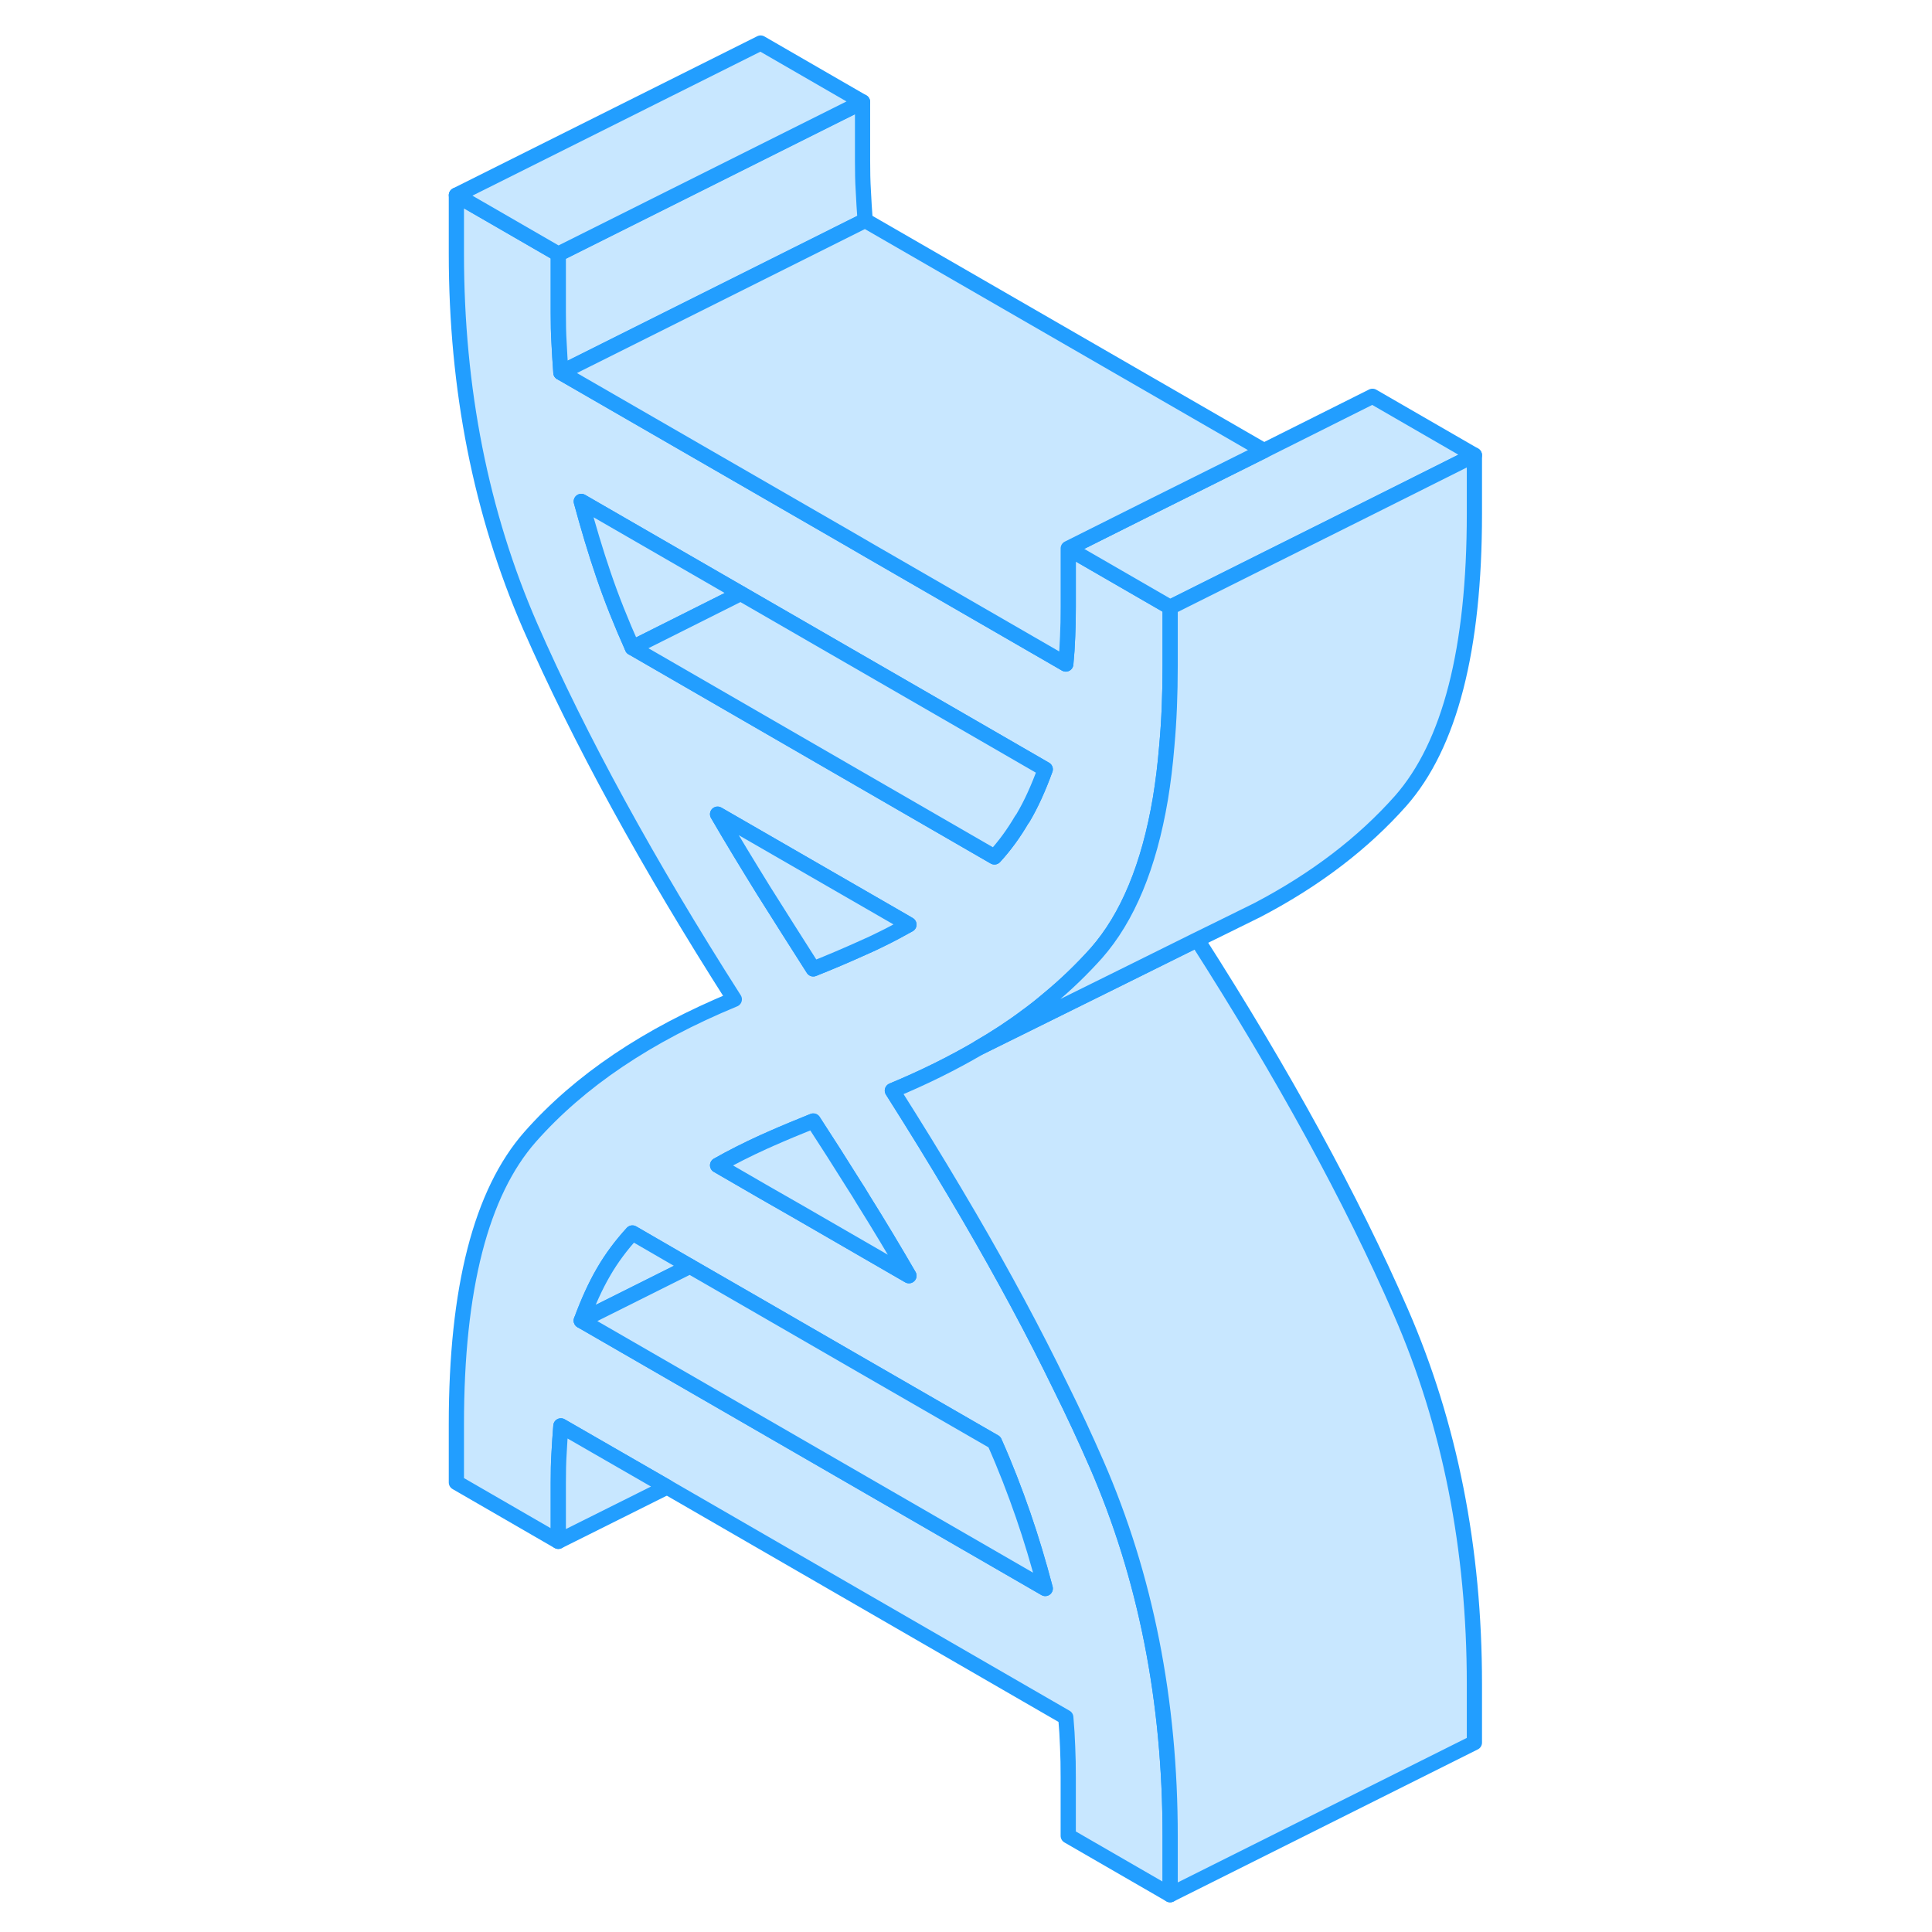 <svg width="48" height="48" viewBox="0 0 71 127" fill="#c8e7ff" xmlns="http://www.w3.org/2000/svg" stroke-width="1px" stroke-linecap="round" stroke-linejoin="round"><path d="M36.35 68.87C37.47 68.22 38.53 67.53 39.51 66.79C40.01 66.43 40.48 66.05 40.94 65.66C42.09 64.71 43.12 63.71 44.07 62.65C46.12 60.32 47.53 56.94 48.28 52.5C48.46 51.41 48.6 50.25 48.7 49.03C48.85 47.39 48.92 45.64 48.92 43.77V39.92L42.22 36.05V39.9C42.22 40.6 42.21 41.25 42.18 41.85C42.16 42.44 42.12 43.04 42.06 43.65L29.21 36.23L27.85 35.44L8.87 24.49C8.82 23.82 8.78 23.17 8.75 22.54C8.71 21.92 8.7 21.25 8.7 20.55V16.7L2 12.83V16.67C2 25.59 3.62 33.75 6.85 41.17C10.1 48.58 14.57 56.76 20.27 65.69C14.57 68.04 10.1 71.05 6.85 74.73C3.62 78.4 2 84.69 2 93.61V97.45L8.66 101.3L8.7 101.32V97.48C8.7 96.77 8.71 96.12 8.75 95.53C8.78 94.94 8.82 94.34 8.87 93.73L15.85 97.75L42.06 112.89C42.12 113.56 42.16 114.21 42.18 114.83C42.21 115.46 42.22 116.12 42.22 116.83V120.68L48.92 124.55V120.7C48.92 111.79 47.31 103.63 44.07 96.21C43.35 94.56 42.57 92.88 41.71 91.15C39.98 87.59 37.98 83.87 35.72 79.99C34.48 77.87 33.17 75.69 31.78 73.47C31.41 72.88 31.04 72.29 30.66 71.69C32.71 70.84 34.6 69.9 36.35 68.88V68.87ZM11.67 37.79C11.14 36.24 10.66 34.62 10.21 32.96L20.69 39.01L35.19 47.38L40.71 50.57C40.27 51.78 39.79 52.85 39.25 53.76C39.21 53.81 39.18 53.87 39.14 53.92C38.64 54.77 38.06 55.58 37.37 56.33L13.57 42.58C12.84 40.95 12.2 39.35 11.67 37.79ZM37.37 94.79C38.1 96.43 38.71 98.02 39.25 99.58C39.79 101.14 40.27 102.75 40.71 104.42L22.98 94.18L10.21 86.81C10.66 85.59 11.14 84.53 11.67 83.62C12.2 82.7 12.84 81.85 13.57 81.05L17.35 83.24L22 85.92L28.7 89.79L37.37 94.79ZM31.75 83.86L24.5 79.67L22.21 78.36L19.17 76.6C20.12 76.06 21.14 75.55 22.19 75.07C22.35 75 22.5 74.94 22.64 74.87C23.57 74.46 24.51 74.07 25.46 73.69C26.37 75.09 27.26 76.48 28.12 77.86C28.33 78.19 28.54 78.51 28.73 78.84C29.8 80.55 30.8 82.22 31.75 83.86ZM29.97 61.72C29.58 61.92 29.16 62.11 28.73 62.3C27.67 62.78 26.59 63.24 25.46 63.69C24.35 61.95 23.26 60.23 22.19 58.53C21.14 56.83 20.12 55.16 19.17 53.52L31.41 60.58L31.75 60.78C31.17 61.1 30.59 61.42 29.97 61.72Z" stroke="#229EFF" stroke-linejoin="round"/><path d="M20.69 39.01L13.57 42.58C12.84 40.95 12.2 39.35 11.67 37.79C11.14 36.24 10.66 34.62 10.21 32.96L20.69 39.01Z" stroke="#229EFF" stroke-linejoin="round"/><path d="M17.35 83.24L10.21 86.81C10.66 85.59 11.14 84.53 11.67 83.62C12.2 82.7 12.84 81.85 13.57 81.05L17.35 83.24Z" stroke="#229EFF" stroke-linejoin="round"/><path d="M40.71 104.42L22.98 94.18L10.21 86.81L17.35 83.24L22 85.92L28.7 89.79L37.37 94.79C38.1 96.43 38.71 98.02 39.25 99.58C39.79 101.14 40.27 102.75 40.71 104.42Z" stroke="#229EFF" stroke-linejoin="round"/><path d="M31.75 83.86L24.5 79.67L22.21 78.36L19.17 76.6C20.12 76.06 21.14 75.55 22.19 75.07C22.35 75 22.5 74.94 22.64 74.87C23.57 74.46 24.51 74.07 25.46 73.69C26.37 75.09 27.26 76.48 28.12 77.86C28.33 78.19 28.54 78.51 28.73 78.84C29.8 80.55 30.8 82.22 31.75 83.86Z" stroke="#229EFF" stroke-linejoin="round"/><path d="M40.71 50.57C40.27 51.78 39.791 52.85 39.251 53.76C39.211 53.81 39.18 53.87 39.14 53.92C38.64 54.77 38.06 55.58 37.37 56.33L13.57 42.58L20.69 39.01L35.19 47.38L40.71 50.57Z" stroke="#229EFF" stroke-linejoin="round"/><path d="M31.75 60.78C31.17 61.1 30.59 61.42 29.97 61.72C29.58 61.92 29.16 62.11 28.73 62.3C27.67 62.78 26.59 63.24 25.46 63.69C24.35 61.95 23.26 60.23 22.19 58.53C21.14 56.83 20.12 55.16 19.17 53.52L31.41 60.58L31.75 60.78Z" stroke="#229EFF" stroke-linejoin="round"/><path d="M68.92 110.7V114.55L48.92 124.55V120.7C48.92 111.79 47.31 103.63 44.07 96.21C43.35 94.56 42.57 92.88 41.71 91.15C39.98 87.59 37.98 83.87 35.72 79.99C34.48 77.87 33.17 75.69 31.78 73.47C31.41 72.88 31.04 72.29 30.66 71.69C32.71 70.84 34.6 69.9 36.35 68.88L40 67.07L45.8 64.2L50.7 61.77C56.39 70.67 60.84 78.81 64.07 86.21C67.31 93.63 68.92 101.79 68.92 110.7Z" stroke="#229EFF" stroke-linejoin="round"/><path d="M68.92 29.92L62.09 33.34L61.79 33.49L54.64 37.06L48.92 39.92L42.22 36.05L47.93 33.19L55.09 29.62L62.22 26.05L68.92 29.92Z" stroke="#229EFF" stroke-linejoin="round"/><path d="M68.92 29.92V33.77C68.92 42.68 67.31 48.97 64.07 52.65C61.62 55.41 58.5 57.81 54.66 59.82L52.35 60.96L50.7 61.77L45.8 64.2L40 67.07L36.35 68.87C37.47 68.22 38.53 67.53 39.51 66.79C40.01 66.43 40.48 66.05 40.94 65.66C42.09 64.71 43.12 63.71 44.07 62.65C46.12 60.32 47.529 56.94 48.279 52.5C48.459 51.41 48.6 50.25 48.7 49.03C48.85 47.39 48.92 45.64 48.92 43.77V39.92L54.64 37.06L61.79 33.49L62.09 33.34L68.92 29.92Z" stroke="#229EFF" stroke-linejoin="round"/><path d="M28.87 14.49L8.87 24.49C8.82 23.82 8.78 23.17 8.75 22.54C8.71 21.92 8.7 21.25 8.7 20.55V16.7L28.7 6.7V10.55C28.7 11.25 28.71 11.92 28.75 12.54C28.78 13.17 28.82 13.82 28.87 14.49Z" stroke="#229EFF" stroke-linejoin="round"/><path d="M28.7 6.7L8.7 16.7L2 12.83L22 2.83L28.7 6.7Z" stroke="#229EFF" stroke-linejoin="round"/><path d="M55.09 29.62L47.93 33.19L42.22 36.05V39.9C42.22 40.6 42.21 41.25 42.18 41.85C42.16 42.44 42.12 43.04 42.06 43.65L29.21 36.23L27.85 35.44L8.87 24.49L28.87 14.49L55.09 29.62Z" stroke="#229EFF" stroke-linejoin="round"/><path d="M15.85 97.75L8.7 101.32V97.48C8.7 96.77 8.71 96.12 8.75 95.53C8.78 94.94 8.82 94.34 8.87 93.73L15.85 97.75Z" stroke="#229EFF" stroke-linejoin="round"/></svg>